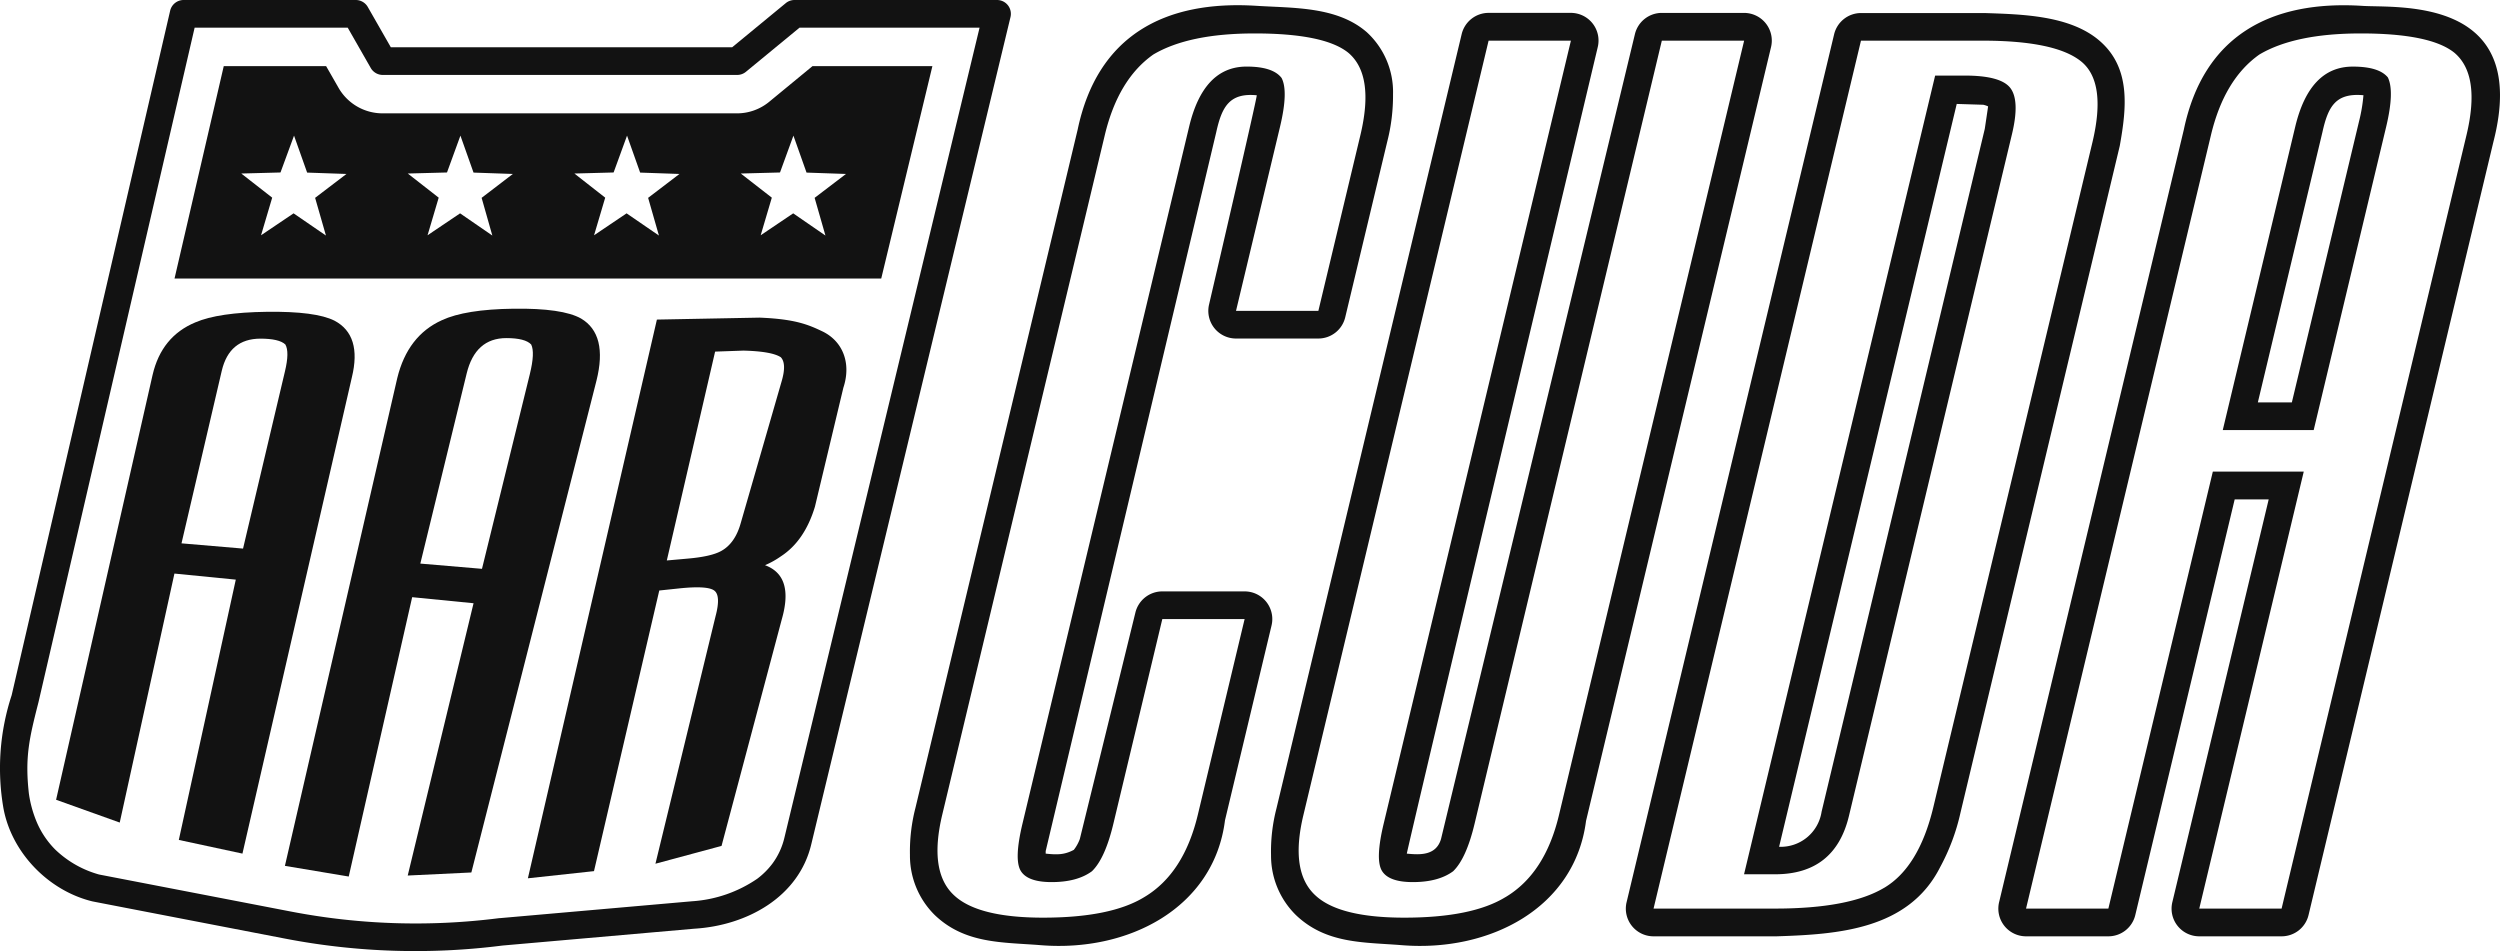 <svg xmlns="http://www.w3.org/2000/svg" viewBox="0 0 1096.82 417.29"><defs><style>.cls-1{fill:#121212;fill-rule:evenodd;}</style></defs><title>AAR-Cuda-Shield</title><g id="Layer_2" data-name="Layer 2"><g id="Layer_1-2" data-name="Layer 1"><path class="cls-1" d="M537.44,359.87l20.42-85.44a12.14,12.14,0,0,0-9-14.64,12.29,12.29,0,0,0-2.83-.33H509.94a12.16,12.16,0,0,0-11.8,9.25L473.75,368.1a17.4,17.4,0,0,1-2.63,4.75c-4.15,2.24-7.45,2.18-12.35,1.66l0-1.11L533.6,58c2.47-11.22,5.85-17.35,17.78-16.2,0,1.89-20.32,89.14-20.94,91.84a12.13,12.13,0,0,0,11.83,14.88h36.11a12.13,12.13,0,0,0,11.81-9.32l18.42-77a81.23,81.23,0,0,0,2.55-20.88A35.59,35.59,0,0,0,599.73,14.2C586.68,2.77,567.42,3.58,551.2,2.55,510.88,0,481.45,15.67,472.81,56.82L401.62,354.49a76.57,76.57,0,0,0-2.4,20.61,36.6,36.6,0,0,0,10.88,26.35c13.31,12.73,29.73,11.88,46.54,13.23C495.11,417.78,532.62,398.32,537.44,359.87Zm158.4.27L777,20.67A12.15,12.15,0,0,0,768,6a12.31,12.31,0,0,0-2.83-.34H729.09A12.16,12.16,0,0,0,717.28,15L632.21,368.12c-2.16,7.18-8.94,7-15,6.39,0-1.47,83.27-351.72,83.77-353.86a12.15,12.15,0,0,0-11.81-15H653.09A12.16,12.16,0,0,0,641.27,15L560,354.76a75.31,75.31,0,0,0-2.36,20.55,36.52,36.52,0,0,0,10.92,26.16c13.34,12.71,29.7,11.86,46.52,13.21C653.45,417.77,690.94,398.47,695.84,360.14Zm155.33,20.35a91.43,91.43,0,0,0,8.91-23.77L930,64c3-16.76,4.9-34.12-8.74-46C908.3,6.69,887,6.28,870.62,5.72l-54.11,0A12.16,12.16,0,0,0,804.69,15L713.64,395.79a12.14,12.14,0,0,0,11.82,15l54,0C806,409.93,837.25,408,851.17,380.49Zm19.62-324L799.18,356.13a18.12,18.12,0,0,1-18.64,15.38L858.47,45.6l11.62.36a10.13,10.13,0,0,1,2.14.71C872.23,46.87,870.84,56.14,870.79,56.46Zm223.13,5.77c16.49-64-42-58.7-57.4-59.68C996.2,0,966.76,15.67,958.12,56.82l-81.06,339a12.15,12.15,0,0,0,9,14.64,12.29,12.29,0,0,0,2.83.33H925a12.14,12.14,0,0,0,11.81-9.32l43.61-182.38h14.92L953.07,395.79a12.14,12.14,0,0,0,11.81,15H1001a12.15,12.15,0,0,0,11.82-9.32ZM1035,53.15l-29.5,123.39H990.58L1018.91,58c2.53-11.43,5.89-17.31,18-16.22A70.11,70.11,0,0,1,1035,53.15ZM502,393.6q-14.67,9-44.38,9-28.53,0-39-9.77-11.22-10.31-5.23-35.39L484.7,59.3Q490.58,34.75,506,23.91q15.6-9.24,44.43-9.24,30.58,0,41.08,8.45,11.64,9.78,5.33,36.18l-18.44,77.1H542.27l19.32-80.8q3.72-15.57.68-21.39-3.82-5-15.35-5Q528,29.2,521.7,55.6L448.58,361.39Q444.85,377,447.79,382t13.58,5q11.22,0,17.68-4.75,5.76-5.55,9.42-20.86l21.47-89.79h36.11l-20.52,85.82Q519.34,383.31,502,393.6Zm158.47,0q-14.67,9-44.37,9-28.54,0-39-9.77-11.22-10.31-5.29-35.12L653.09,17.84H689.2L607.05,361.39Q603.31,377,606.26,382t13.58,5q11.22,0,17.68-4.75,5.76-5.55,9.42-20.86L729.09,17.84H765.2L683.94,357.69Q677.81,383.29,660.5,393.6Zm166.15-4.09q-15.28,9.11-47.9,9.11H725.46l91-380.78H869.8q32,0,43.25,9.11T918,62.47L848.24,354Q841.93,380.41,826.65,389.51ZM882.73,58.77q3.46-14.52-.67-20.07T862,33.16H849L765.16,383.57h13.6q26.29,0,32.43-25.62Zm82.15,339.85,45.84-191.71H970.83L925,398.62H888.88L970,59.3q5.87-24.55,21.27-35.39,15.6-9.24,44.44-9.24,30.57,0,41.07,8.45,11.65,9.78,5.33,36.18L1001,398.62Zm82-343q3.72-15.57.74-21.65-3.89-4.76-15.41-4.75-18.91,0-25.23,26.4L975.19,188.69h39.89Z"/><path class="cls-1" d="M5.12,305a102.71,102.71,0,0,0-3.64,49.43C5,374,21.19,390.75,40.53,395.46c.34.09,84.2,16.27,84.79,16.38a301.35,301.35,0,0,0,95.09,3l84.2-7.39c23.12-1.39,45.94-13.92,51.37-37.25L443.33,7.5A6.07,6.07,0,0,0,438.85.17,6.2,6.2,0,0,0,437.43,0H348.58a6.05,6.05,0,0,0-3.86,1.39L321.23,20.73H171.46L161.36,3.06A6.08,6.08,0,0,0,156.09,0H80.57a6.08,6.08,0,0,0-5.92,4.7ZM85.39,12.15h67.17l10.1,17.67a6.07,6.07,0,0,0,5.27,3.06H323.41a6.05,6.05,0,0,0,3.86-1.39l23.49-19.34h79L344.16,367.44A31.06,31.06,0,0,1,338.8,379a33.39,33.39,0,0,1-6.64,6.58,57.13,57.13,0,0,1-28.41,9.82l-84.52,7.42-.24,0a288.85,288.85,0,0,1-91.37-2.9L43.45,383.67a45.19,45.19,0,0,1-19.27-11,38.19,38.19,0,0,1-8.29-12.56,50.53,50.53,0,0,1-3.21-11.89c-1.83-16.11.23-24.56,4.21-40.17Z"/><path class="cls-1" d="M78.45,368.5l27.92,6,48-208.93c3-12.29.45-20.61-7.58-24.86q-8.26-4.2-29.78-3.91-21.15.28-31.29,4.63-14.84,6.17-18.76,23L24.61,350.88l27.92,10,24-109.24,26.92,2.66ZM125,163l-18.37,77.68-27-2.3L97.3,162.65q3.3-14,16.89-14.08,8.28,0,11,2.56C126.45,153.29,126.39,157.24,125,163Z"/><path class="cls-1" d="M178.88,384.12l27.92-1.34L261.69,167c3.37-13.47,1.12-22.59-6.76-27.25q-8.13-4.6-29.65-4.31-21.15.27-31.43,5.05-15,6.79-19.56,25.39L125,379.88,153,384.56,180.83,262l26.93,2.66Zm53.58-220-21,85.44-27.05-2.3,20.34-83.43q3.79-15.47,17.37-15.5,8.29,0,10.93,2.81C234.21,153.5,234,157.83,232.46,164.1Z"/><path class="cls-1" d="M287.56,378.94l29-7.82L343,271.68c3.64-12.7,1.2-20.55-7.37-23.71a38,38,0,0,0,7-3.91q10.37-6.76,14.91-21.78L370,170.13c3.6-10.87-.3-20.4-9.08-24.69-6.29-3-12-5.46-27.72-6.09l-45,.86L231.6,385.33l29-3.14,28.64-123.12,8.65-.91q12.25-1.29,15.37.86t.67,11.35Zm55.27-211.32L325,229.43q-2.46,8.88-8.51,12.26-4.36,2.46-14.51,3.36l-9.43.84,21.19-91.63,12.41-.44q12.45.31,16.41,2.91C344.36,158.64,344.45,162.26,342.83,167.62Z"/><path class="cls-1" d="M76.57,122.2H386.62L409.07,29H356.48l-19,15.65a22.21,22.21,0,0,1-14.15,5.08H167.84A22.28,22.28,0,0,1,148.5,38.48L143.07,29H98.17ZM225,76.32,211.3,86.8,216,103.34,201.85,93.6l-14.27,9.62,4.89-16.5L178.9,76.13l17.21-.46L202,59.5l5.75,16.22Zm-73,0L138.25,86.8,143,103.34,128.8,93.6l-14.27,9.62,4.89-16.5L105.85,76.13l17.21-.46L129,59.5l5.75,16.22Zm146.1,0L284.35,86.8l4.74,16.54L274.9,93.6l-14.27,9.62,4.89-16.5L252,76.13l17.21-.46,5.89-16.17,5.75,16.22Zm73.05,0L357.4,86.8l4.74,16.54L348,93.6l-14.27,9.62,4.89-16.5L325,76.13l17.21-.46L348.1,59.5l5.75,16.22Z"/></g></g></svg>